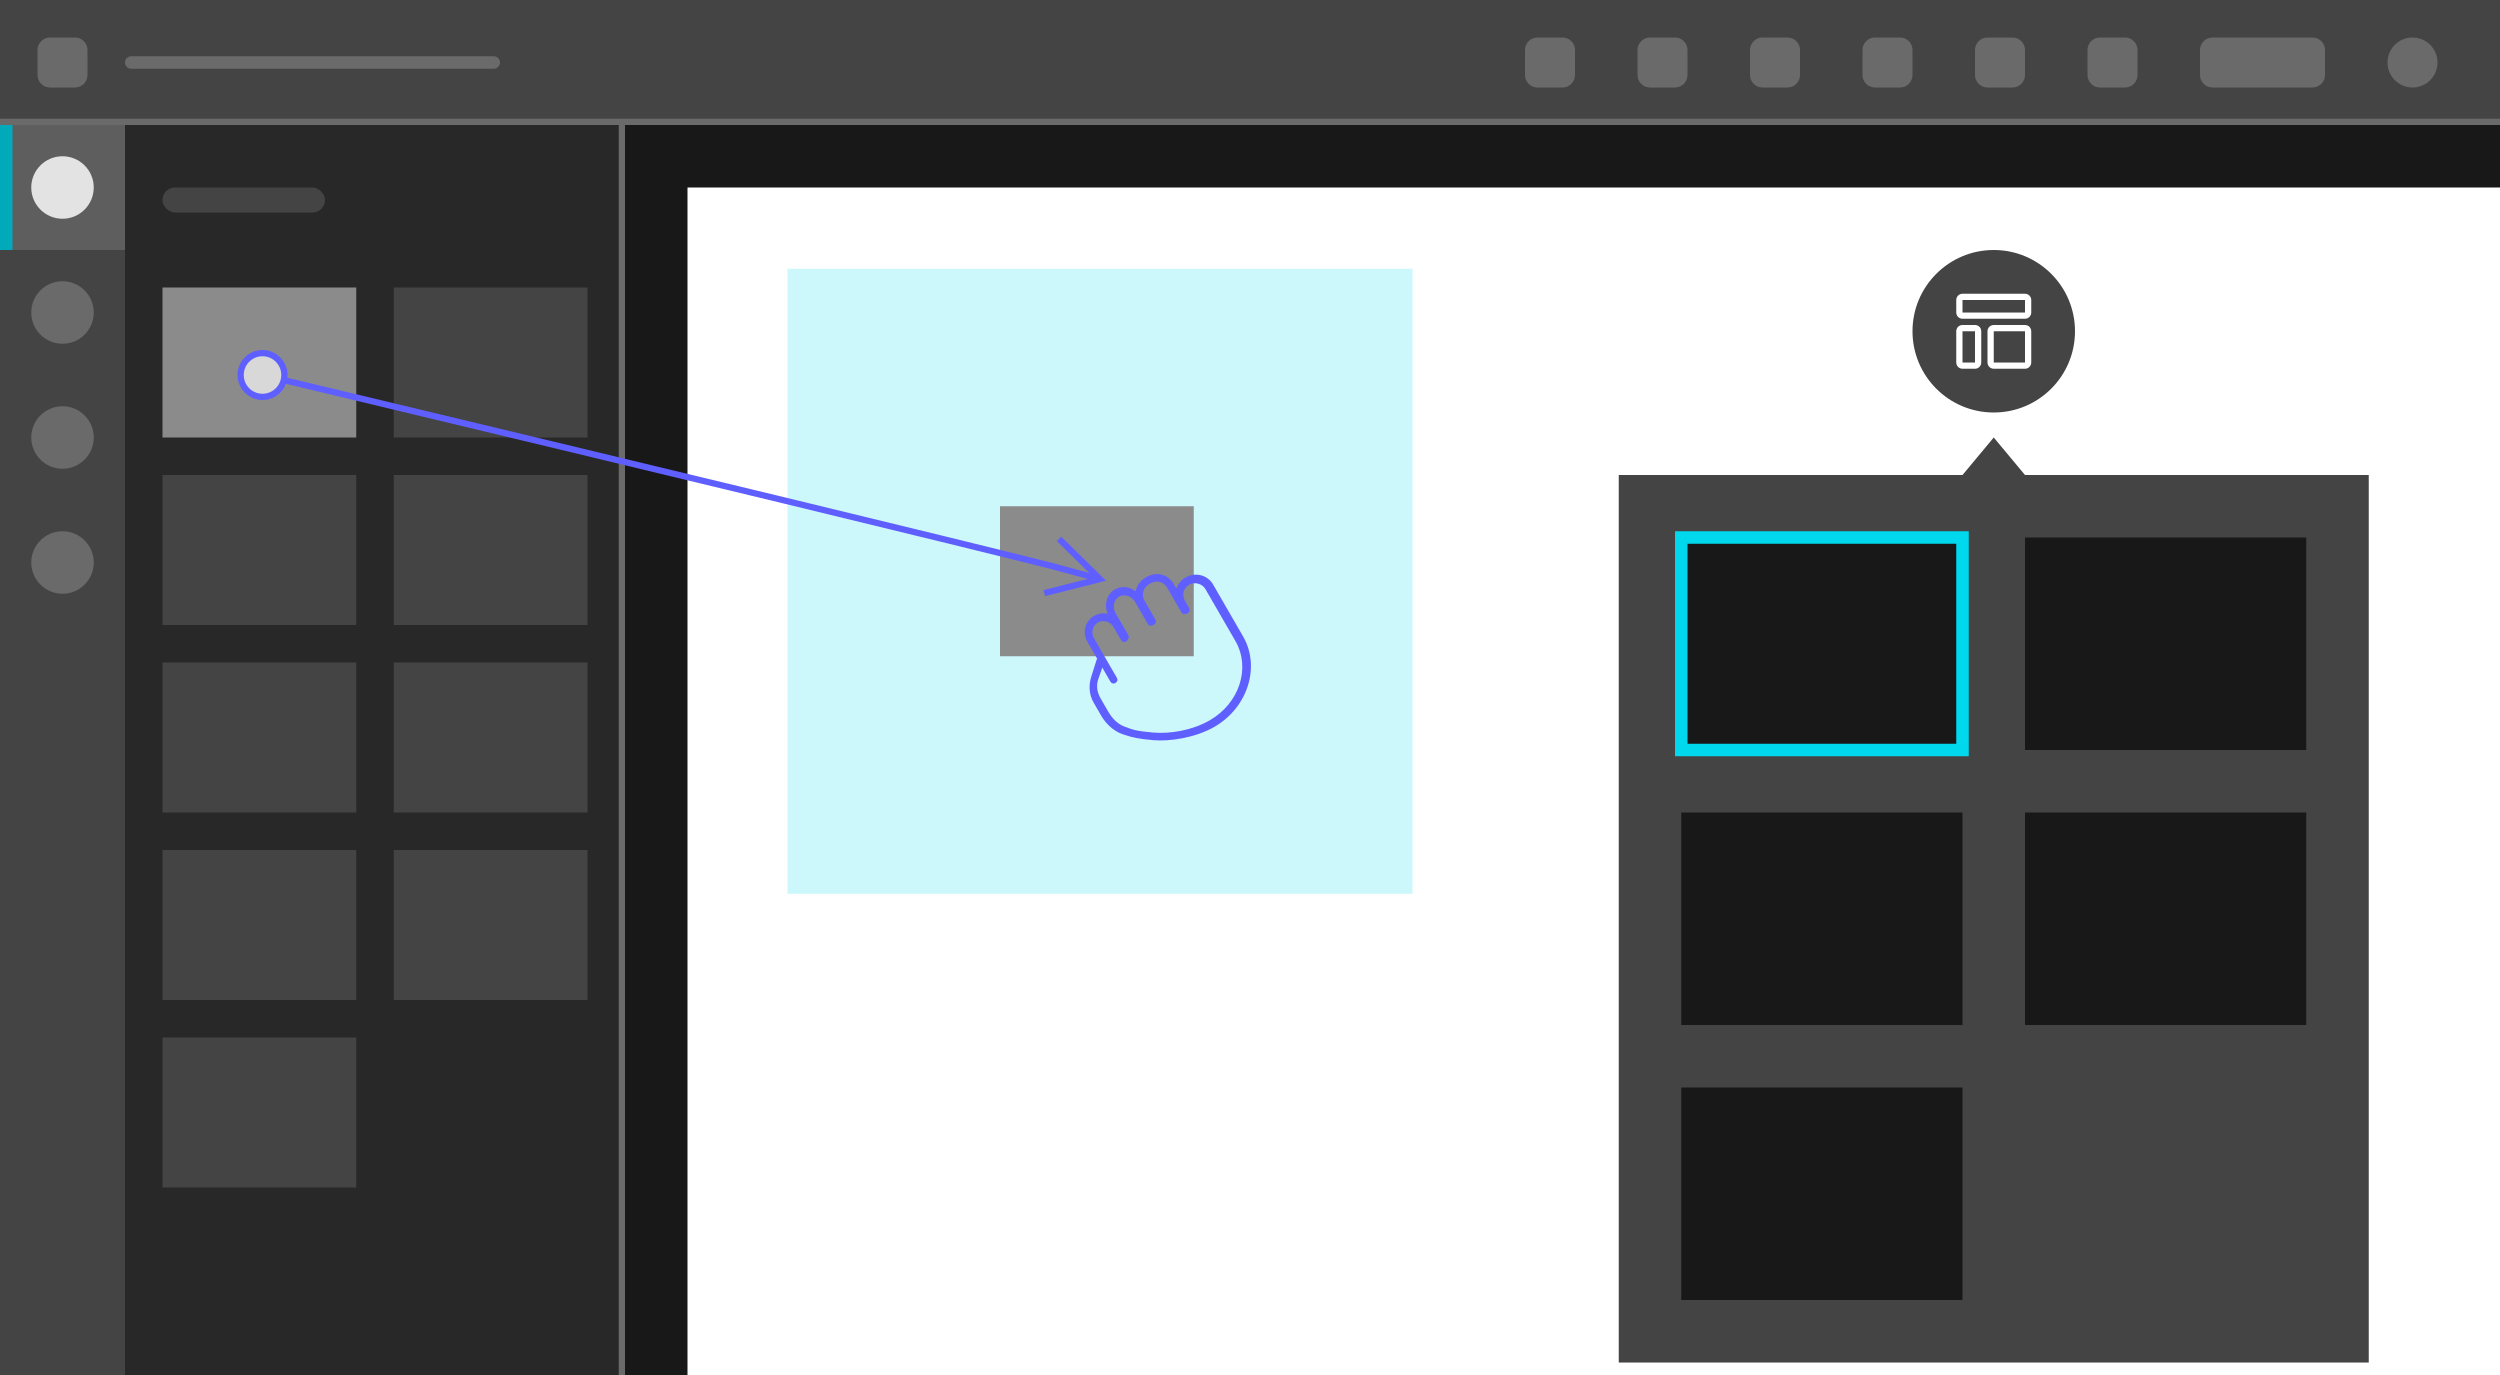 <?xml version="1.0" encoding="UTF-8"?>
<svg width="400px" height="220px" viewBox="0 0 400 220" version="1.1" xmlns="http://www.w3.org/2000/svg" xmlns:xlink="http://www.w3.org/1999/xlink">
    <title>Image-S1</title>
    <defs>
        <path d="M4.632,9.053 C4.211,4.854 5,2.755 7,2.755 C9,2.755 9.796,3.605 9.388,5.305 C9.796,2.302 10.667,0.8 12,0.8 C13.333,0.8 14.202,1.867 14.605,4 C14.894,2.309 15.789,1.463 17.291,1.463 C18.793,1.463 19.702,3.024 20.018,6.147 C20.896,5.333 21.875,4.927 22.953,4.927 C24.032,4.927 24.819,5.637 25.313,7.058 L25.313,18.56 C22.546,24.062 18.977,26.617 14.605,26.224 C8.048,25.636 1.226,19.768 1.226,18.192 C1.226,16.616 0.791,13.286 1.226,12.406 C1.516,11.819 2.651,10.702 4.632,9.053 Z"></path>
        <filter x="-28.8%" y="-19.6%" width="157.7%" height="155.0%" filterUnits="objectBoundingBox">
            <feOffset dx="0" dy="2" in="SourceAlpha" result="shadowOffsetOuter1"></feOffset>
            <feGaussianBlur stdDeviation="2" in="shadowOffsetOuter1" result="shadowBlurOuter1"></feGaussianBlur>
            <feColorMatrix values="0 0 0 0 0   0 0 0 0 0   0 0 0 0 0  0 0 0 0.2 0" type="matrix" in="shadowBlurOuter1"></feColorMatrix>
        </filter>
        <path d="M74.186,38.871 C73.519,39.182 72.719,38.91 72.412,38.262 L69.506,32.122 L66.16,34.739 C65.933,34.92 65.653,35.024 65.333,35.024 C64.6,35.024 64,34.441 64,33.728 L64,14.296 C64,13.583 64.6,13 65.333,13 C65.653,13 65.96,13.117 66.186,13.298 L66.2,13.285 L81.518,25.774 C82.091,26.24 82.158,27.056 81.692,27.6 C81.492,27.834 81.212,27.989 80.932,28.041 L76.719,28.844 L79.652,34.972 C79.998,35.62 79.678,36.384 79.012,36.682 L74.186,38.871 Z"></path>
        <filter x="-41.7%" y="-21.2%" width="183.3%" height="157.7%" filterUnits="objectBoundingBox">
            <feMorphology radius="0.5" operator="dilate" in="SourceAlpha" result="shadowSpreadOuter1"></feMorphology>
            <feOffset dx="0" dy="2" in="shadowSpreadOuter1" result="shadowOffsetOuter1"></feOffset>
            <feGaussianBlur stdDeviation="2" in="shadowOffsetOuter1" result="shadowBlurOuter1"></feGaussianBlur>
            <feComposite in="shadowBlurOuter1" in2="SourceAlpha" operator="out" result="shadowBlurOuter1"></feComposite>
            <feColorMatrix values="0 0 0 0 0   0 0 0 0 0   0 0 0 0 0  0 0 0 0.2 0" type="matrix" in="shadowBlurOuter1"></feColorMatrix>
        </filter>
    </defs>
    <g stroke="none" stroke-width="1" fill="none" fill-rule="evenodd">
        <g transform="translate(-552, -273)">
            <g transform="translate(522, 243)">
                <g transform="translate(30, 30)">
                    <rect fill="#181818" x="0" y="0" width="400" height="220"></rect>
                    <rect fill="#FFFFFF" x="110" y="30" width="290" height="190"></rect>
                    <g transform="translate(20, 20)">
                        <rect fill="#282828" x="0" y="0" width="80" height="200"></rect>
                        <rect fill="#6A6A6A" x="79" y="0" width="1" height="200"></rect>
                        <g transform="translate(6, 26)">
                            <rect fill="#8B8B8B" x="0" y="0" width="31" height="24"></rect>
                            <rect fill="#444444" x="37" y="0" width="31" height="24"></rect>
                            <rect fill="#444444" x="0" y="30" width="31" height="24"></rect>
                            <rect fill="#444444" x="37" y="30" width="31" height="24"></rect>
                            <rect fill="#444444" x="0" y="60" width="31" height="24"></rect>
                            <rect fill="#444444" x="37" y="60" width="31" height="24"></rect>
                            <rect fill="#444444" x="0" y="90" width="31" height="24"></rect>
                            <rect fill="#444444" x="37" y="90" width="31" height="24"></rect>
                            <rect fill="#444444" x="0" y="120" width="31" height="24"></rect>
                        </g>
                        <rect fill="#444444" x="6" y="10" width="26" height="4" rx="2"></rect>
                    </g>
                    <g transform="translate(0, 20)">
                        <rect fill="#444444" x="0" y="0" width="20" height="200"></rect>
                        <rect fill="#5E5E5E" x="0" y="0" width="20" height="20"></rect>
                        <rect fill="#00AABB" x="0" y="0" width="2" height="20"></rect>
                        <g transform="translate(5, 5)">
                            <circle fill="#E3E3E3" cx="5" cy="5" r="5"></circle>
                            <circle fill="#6A6A6A" cx="5" cy="25" r="5"></circle>
                            <circle fill="#6A6A6A" cx="5" cy="45" r="5"></circle>
                            <circle fill="#6A6A6A" cx="5" cy="65" r="5"></circle>
                        </g>
                    </g>
                    <g>
                        <rect fill="#444444" x="0" y="0" width="400" height="20"></rect>
                        <rect fill="#6A6A6A" x="0" y="19" width="400" height="1"></rect>
                        <path d="M12,6 C13.105,6 14,6.895 14,8 L14,12 C14,13.105 13.105,14 12,14 L8,14 C6.895,14 6,13.105 6,12 L6,8 C6,6.895 6.895,6 8,6 L12,6 Z M79,9 C79.552,9 80,9.448 80,10 C80,10.552 79.552,11 79,11 L21,11 C20.448,11 20,10.552 20,10 C20,9.448 20.448,9 21,9 L79,9 Z" fill="#6A6A6A"></path>
                        <path d="M250,6 C251.105,6 252,6.895 252,8 L252,12 C252,13.105 251.105,14 250,14 L246,14 C244.895,14 244,13.105 244,12 L244,8 C244,6.895 244.895,6 246,6 L250,6 Z M268,6 C269.105,6 270,6.895 270,8 L270,12 C270,13.105 269.105,14 268,14 L264,14 C262.895,14 262,13.105 262,12 L262,8 C262,6.895 262.895,6 264,6 L268,6 Z M286,6 C287.105,6 288,6.895 288,8 L288,12 C288,13.105 287.105,14 286,14 L282,14 C280.895,14 280,13.105 280,12 L280,8 C280,6.895 280.895,6 282,6 L286,6 Z M304,6 C305.105,6 306,6.895 306,8 L306,12 C306,13.105 305.105,14 304,14 L300,14 C298.895,14 298,13.105 298,12 L298,8 C298,6.895 298.895,6 300,6 L304,6 Z M322,6 C323.105,6 324,6.895 324,8 L324,12 C324,13.105 323.105,14 322,14 L318,14 C316.895,14 316,13.105 316,12 L316,8 C316,6.895 316.895,6 318,6 L322,6 Z M340,6 C341.105,6 342,6.895 342,8 L342,12 C342,13.105 341.105,14 340,14 L336,14 C334.895,14 334,13.105 334,12 L334,8 C334,6.895 334.895,6 336,6 L340,6 Z M370,6 C371.105,6 372,6.895 372,8 L372,12 C372,13.105 371.105,14 370,14 L354,14 C352.895,14 352,13.105 352,12 L352,8 C352,6.895 352.895,6 354,6 L370,6 Z M386,6 C388.209,6 390,7.791 390,10 C390,12.209 388.209,14 386,14 C383.791,14 382,12.209 382,10 C382,7.791 383.791,6 386,6 Z" fill="#6A6A6A"></path>
                    </g>
                    <g transform="translate(38, 43)">
                        <rect fill-opacity="0.2" fill="#00D8ED" x="88" y="0" width="100" height="100"></rect>
                        <rect fill="#8B8B8B" x="122" y="38" width="31" height="24"></rect>
                        <path d="M4.116,16.514 C71.712,32.698 113.638,42.843 129.908,46.952 L130.393,47.075 L136.272,48.665 L131.084,43.57 L131.785,42.856 L138.333,49.289 L138.967,49.911 L138.106,50.13 L129.208,52.385 L128.962,51.416 L136.008,49.629 L130.14,48.042 C114.402,44.058 72.996,34.036 5.924,17.975 L3.884,17.486 L4.116,16.514 Z" fill="#5F5FFF" fill-rule="nonzero"></path>
                        <circle stroke="#5F5FFF" fill="#D8D8D8" cx="4" cy="17" r="3.5"></circle>
                        <g transform="translate(148, 62.5) rotate(-30) translate(-148, -62.5) translate(135, 49)">
                            <g>
                                <use fill="black" fill-opacity="1" filter="url(#filter-2)" xlink:href="#path-1"></use>
                                <use fill="#FFFFFF" fill-rule="evenodd" xlink:href="#path-1"></use>
                            </g>
                            <path d="M12,0 C13.224,0 14.257,0.778 14.727,1.923 C15.286,1.247 16.158,0.8 17.291,0.8 C19.382,0.8 20.582,2.294 20.582,3.974 L20.582,4.798 C21.153,4.299 21.91,4 22.75,4 C24.57,4 26,5.406 26,7.194 L26,16.778 C26,22.4 20.93,27 14.82,27 C11.18,27 7.327,25.404 5.294,23.98 C3.262,22.557 2.615,21.959 1.524,20.726 C0.433,19.493 0,17.8 0,16.394 L0,13.967 C0,12.561 0.65,11.156 1.82,10.133 L3.77,8.344 C3.839,8.277 3.917,8.227 4,8.195 L4,5.056 C4,3.344 5.32,2 7,2 C7.793,2 8.506,2.3 9.038,2.796 C9.262,1.193 10.485,0 12,0 Z M12,1.333 C11.04,1.333 10.2,2.267 10.2,3.333 L10.2,7.333 C10.2,7.649 10.05,7.882 9.81,7.966 C9.708,8.059 9.567,8.111 9.4,8.111 C9.04,8.111 8.8,7.867 8.8,7.5 L8.8,5.056 C8.8,4.078 7.96,3.222 7,3.222 C6.04,3.222 5.2,4.078 5.2,5.056 L5.2,12.389 C5.2,12.756 4.96,13 4.6,13 C4.24,13 4,12.756 4,12.389 L4,9.823 L2.6,11.028 C1.69,11.794 1.3,12.817 1.3,13.967 L1.3,16.394 C1.3,17.544 1.544,18.804 2.388,19.813 C3.233,20.822 3.57,21.313 5.846,22.891 C8.123,24.469 11.44,25.722 14.69,25.722 C20.15,25.722 24.57,21.761 24.57,16.778 L24.57,7.194 C24.57,6.172 23.66,5.278 22.62,5.278 C21.58,5.278 20.8,6.172 20.8,7.194 L20.8,8.472 C20.8,8.856 20.54,9.111 20.15,9.111 C20.024,9.111 19.911,9.084 19.816,9.035 C19.551,8.972 19.382,8.755 19.382,8.453 L19.382,3.974 C19.382,3.014 18.766,2 17.291,2 C15.816,2 15.2,3.04 15.2,4 L15.2,7.4 C15.2,7.76 14.96,8 14.6,8 L14.498,7.993 C14.467,7.998 14.434,8 14.4,8 C14.04,8 13.8,7.733 13.8,7.333 L13.8,3.333 C13.8,2.267 12.96,1.333 12,1.333 Z" fill="#5F5FFF" fill-rule="nonzero"></path>
                        </g>
                    </g>
                    <g transform="translate(259, 40)">
                        <g transform="translate(0, 30)">
                            <path d="M60,0 L65,6 L120,6 L120,148 L0,148 L0,6 L55,6 L60,0 Z" fill="#444444"></path>
                            <rect stroke="#00D8ED" stroke-width="2" fill="#181818" x="10" y="16" width="45" height="34"></rect>
                            <rect fill="#181818" x="65" y="16" width="45" height="34"></rect>
                            <rect fill="#181818" x="10" y="60" width="45" height="34"></rect>
                            <rect fill="#181818" x="65" y="60" width="45" height="34"></rect>
                            <rect fill="#181818" x="10" y="104" width="45" height="34"></rect>
                        </g>
                        <g transform="translate(47, 0)">
                            <circle fill="#444444" cx="13" cy="13" r="13"></circle>
                            <path d="M10,12 C10.552,12 11,12.448 11,13 L11,18 C11,18.552 10.552,19 10,19 L8,19 C7.448,19 7,18.552 7,18 L7,13 C7,12.448 7.448,12 8,12 L10,12 Z M18,12 C18.552,12 19,12.448 19,13 L19,18 C19,18.552 18.552,19 18,19 L13,19 C12.448,19 12,18.552 12,18 L12,13 C12,12.448 12.448,12 13,12 L18,12 Z M10,13 L8,13 L8,18 L10,18 L10,13 Z M18,13 L13,13 L13,18 L18,18 L18,13 Z M18,7 C18.552,7 19,7.448 19,8 L19,10 C19,10.552 18.552,11 18,11 L8,11 C7.448,11 7,10.552 7,10 L7,8 C7,7.448 7.448,7 8,7 L18,7 Z M18,8 L8,8 L8,10 L18,10 L18,8 Z" fill="#FFFFFF" fill-rule="nonzero"></path>
                        </g>
                        <g fill-rule="nonzero">
                            <use fill="black" fill-opacity="1" filter="url(#filter-4)" xlink:href="#path-3"></use>
                            <use stroke="#5F5FFF" stroke-width="1" fill="#FFFFFF" xlink:href="#path-3"></use>
                        </g>
                    </g>
                </g>
            </g>
        </g>
    </g>
</svg>